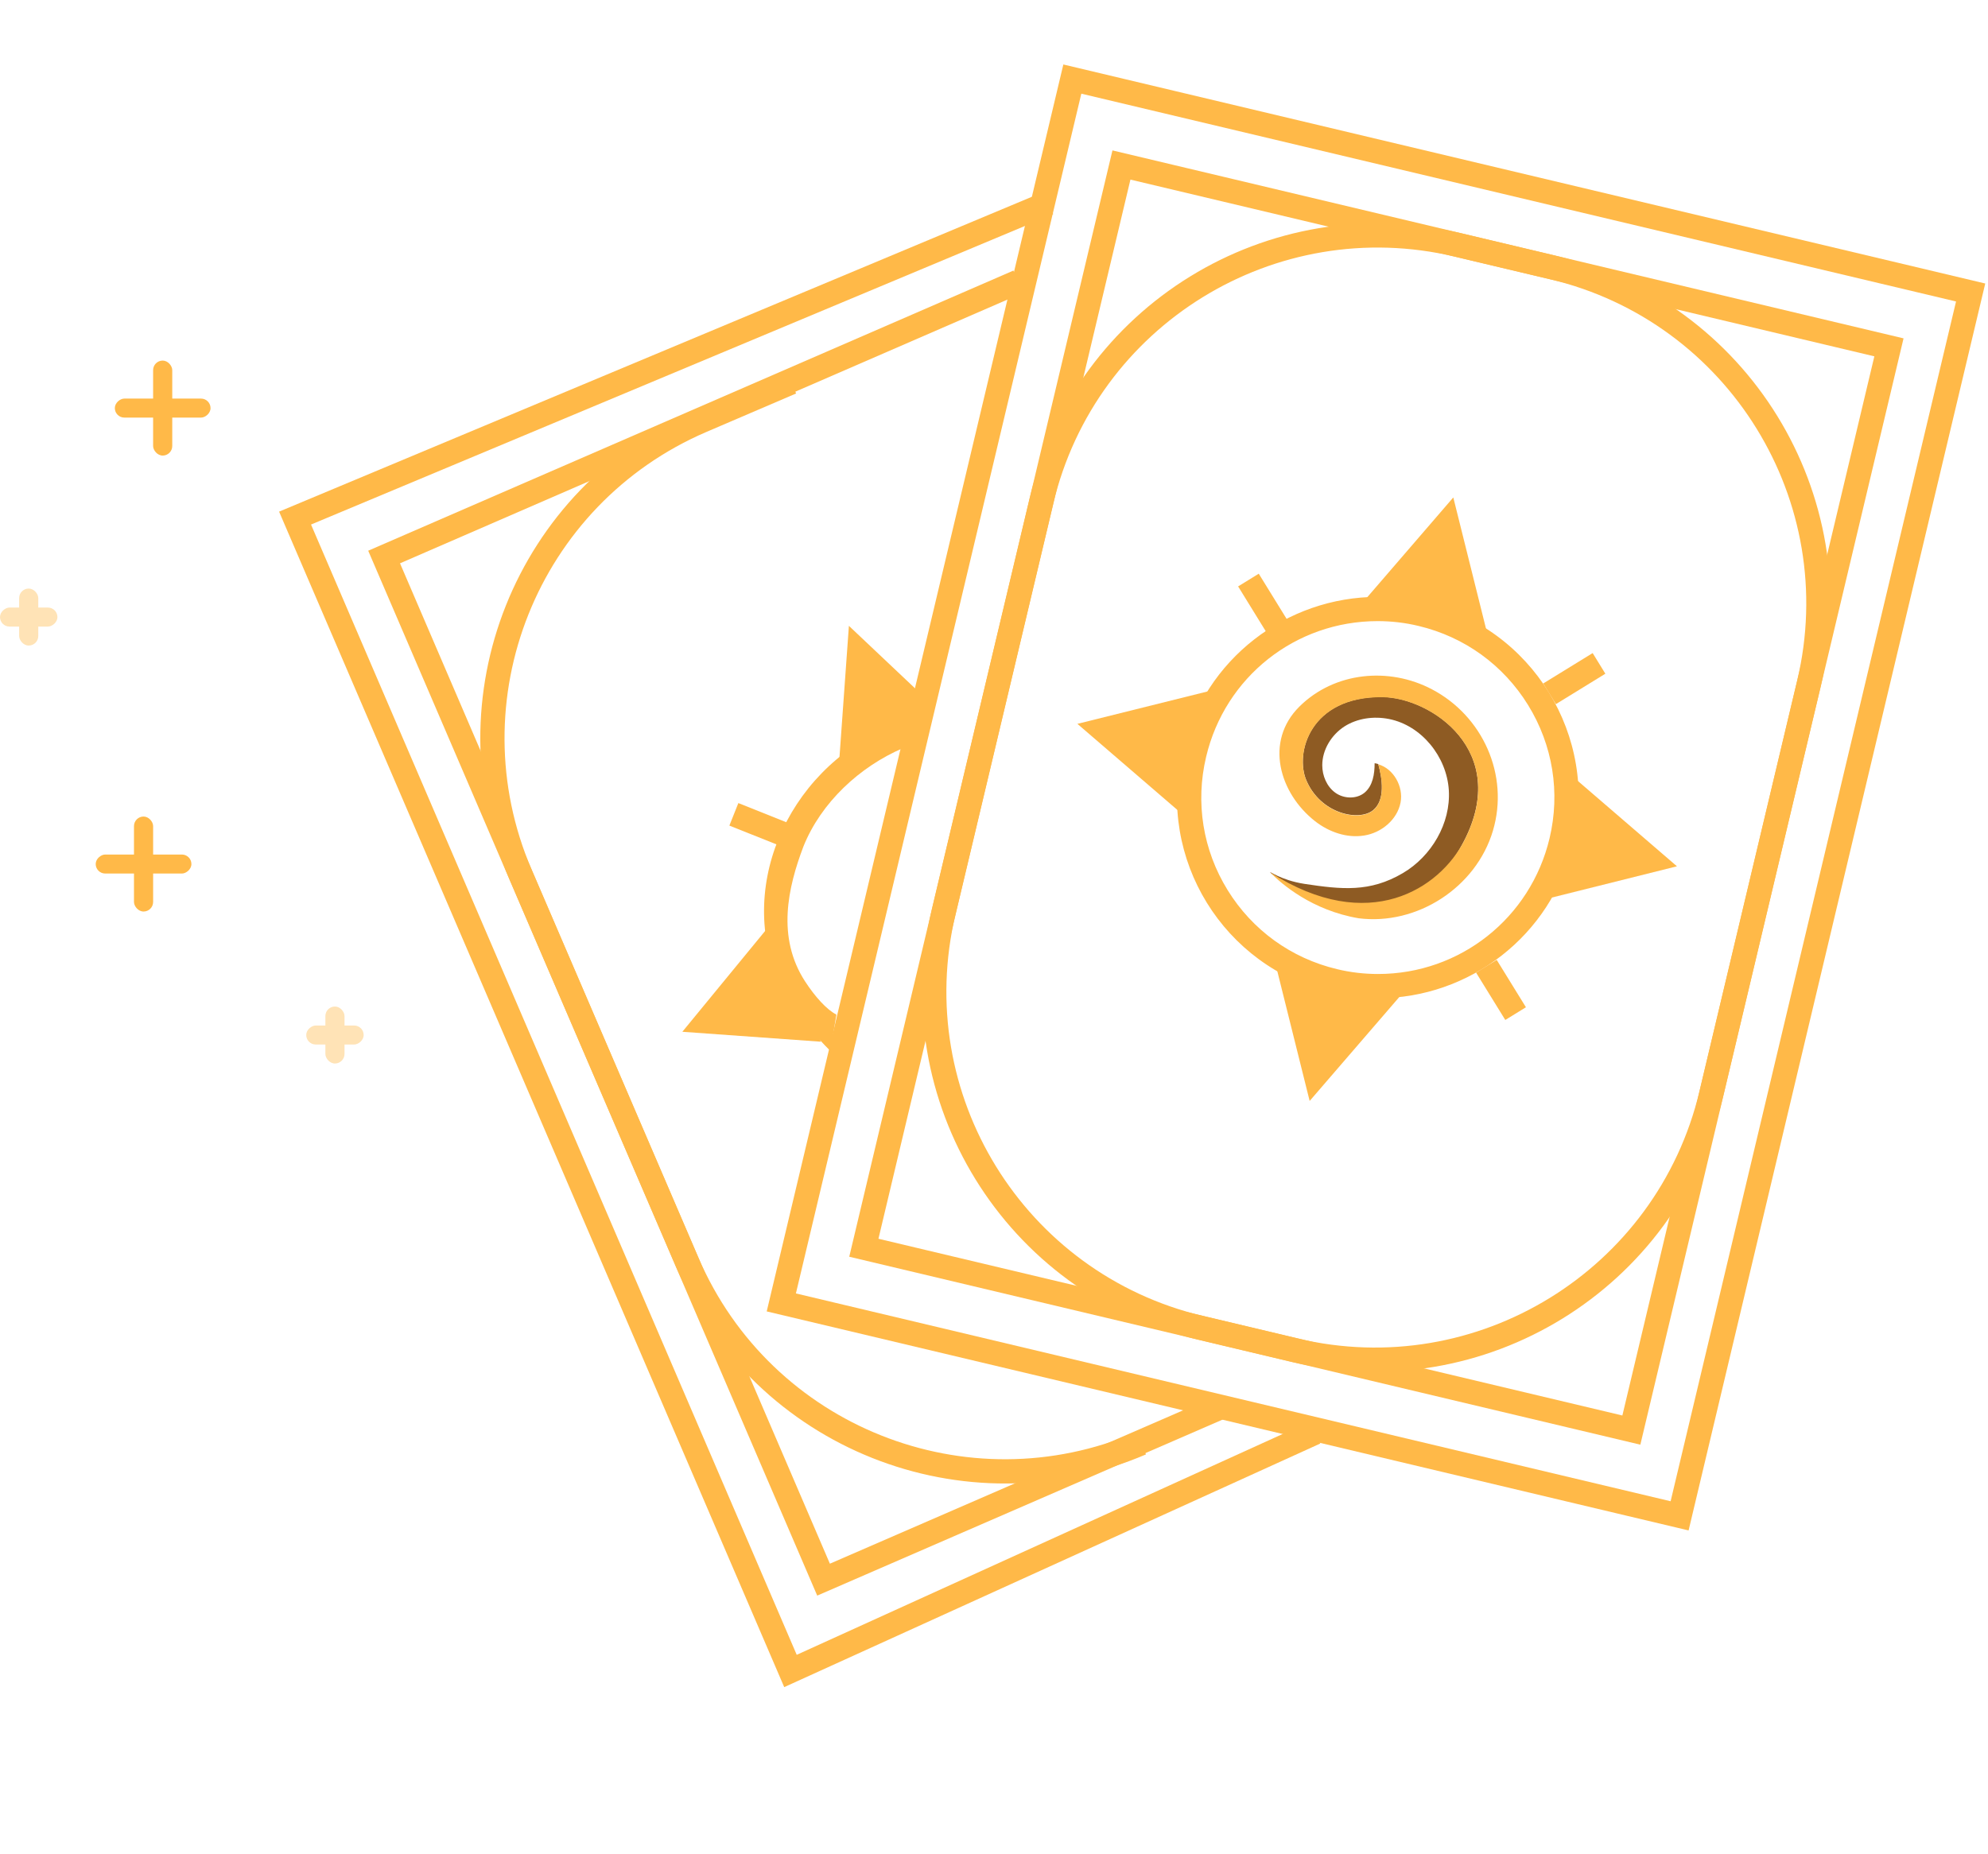 <svg width="164" height="153" viewBox="0 0 164 153" fill="none"
    xmlns="http://www.w3.org/2000/svg">
    <path d="M155.829 28.661L92.513 13.615L71.263 102.955L134.579 118.001L155.829 28.661Z" stroke="#FFB948" stroke-width="2" stroke-miterlimit="10"/>
    <path d="M106.82 111.414L99 109.554C83.68 105.916 74.21 90.543 77.85 75.23L85.91 41.345C89.55 26.032 104.93 16.566 120.25 20.204L128.08 22.064C143.4 25.702 152.87 41.075 149.23 56.388L141.17 90.273C137.52 105.586 122.14 115.052 106.82 111.414Z" stroke="#FFB948" stroke-width="2" stroke-miterlimit="10"/>
    <path d="M162.568 24.135L88.462 6.525L64.454 107.467L138.559 125.077L162.568 24.135Z" stroke="#FFB948" stroke-width="2" stroke-miterlimit="10"/>
    <path d="M122.66 52.16L112.41 49.721L119.89 41.045L122.66 52.16Z" fill="#FFB948"/>
    <path d="M105.27 79.728L115.53 82.157L108.04 90.843L105.27 79.728Z" fill="#FFB948"/>
    <path d="M100 56.958L97.56 67.203L88.88 59.727L100 56.958Z" fill="#FFB948"/>
    <path d="M127.22 74.26L129.66 64.005L138.34 71.481L127.22 74.26Z" fill="#FFB948"/>
    <path d="M113.65 51.25C114.78 51.25 115.92 51.38 117.03 51.65C120.81 52.55 124.02 54.869 126.06 58.177C128.1 61.486 128.73 65.394 127.83 69.172C126.26 75.76 120.44 80.367 113.68 80.367C112.55 80.367 111.41 80.237 110.3 79.968C106.52 79.068 103.31 76.749 101.27 73.441C99.23 70.132 98.6 66.224 99.5 62.445C101.06 55.848 106.88 51.25 113.65 51.25ZM113.65 49.251C106.15 49.251 99.36 54.369 97.55 61.976C95.43 70.872 100.93 79.798 109.83 81.917C111.12 82.227 112.41 82.367 113.68 82.367C121.18 82.367 127.97 77.249 129.78 69.642C131.9 60.746 126.4 51.82 117.5 49.701C116.21 49.391 114.92 49.251 113.65 49.251Z" fill="#FFB948"/>
    <path d="M122.62 79.728L125.03 83.636" stroke="#FFB948" stroke-width="2" stroke-miterlimit="10"/>
    <path d="M102.99 47.862L105.99 52.73" stroke="#FFB948" stroke-width="2" stroke-miterlimit="10"/>
    <path d="M131.91 54.739L127.83 57.248" stroke="#FFB948" stroke-width="2" stroke-miterlimit="10"/>
    <path d="M120.78 69.383C118.76 73.291 114.73 77.01 106.23 73.091C106.23 73.091 104.93 72.152 104.79 71.982C104.64 71.812 105.63 72.622 107.61 72.931C110.67 73.391 113 73.651 115.73 72.042C118.09 70.653 119.69 67.934 119.52 65.195C119.35 62.456 117.29 59.867 114.59 59.328C113.33 59.078 111.98 59.258 110.9 59.947C109.83 60.647 109.08 61.866 109.08 63.146C109.08 64.005 109.45 64.895 110.15 65.405C110.85 65.915 111.9 65.955 112.57 65.405C113.25 64.835 113.4 63.866 113.4 62.976C113.5 62.996 113.6 63.006 113.7 63.046C114.03 64.225 114.3 66.015 113.27 66.854C112.1 67.804 108.95 67.154 107.77 64.395C106.8 62.146 108.06 57.438 114.06 57.508C118.04 57.568 124.62 61.936 120.78 69.383Z" fill="#8E5B23"/>
    <path d="M123.16 68.543C121.77 73.231 116.9 76.379 112.08 75.769C108.24 75.12 105.72 72.941 104.79 71.991C112.94 77.199 118.76 73.3 120.78 69.392C124.62 61.946 118.04 57.578 114.06 57.528C108.06 57.458 106.8 62.166 107.77 64.415C108.96 67.173 112.1 67.823 113.27 66.873C114.3 66.034 114.03 64.245 113.7 63.065C114.96 63.425 115.79 64.894 115.54 66.214C115.27 67.633 113.96 68.723 112.53 68.942C111.11 69.172 109.63 68.653 108.49 67.763C105.54 65.454 104.29 61.176 107.2 58.297C110.09 55.438 114.58 55.009 118.13 56.878C122.32 59.077 124.52 63.955 123.16 68.543Z" fill="#FFB948"/>
    <path d="M84 23.243L31.687 45.961L67.939 130.342L100.5 116.201" stroke="#FFB948" stroke-width="2" stroke-miterlimit="10"/>
    <path d="M94.14 119.09C79.67 125.297 62.9 118.61 56.69 104.147L42.94 72.151C36.73 57.688 43.42 40.925 57.89 34.718L65.28 31.549" stroke="#FFB948" stroke-width="2" stroke-miterlimit="10"/>
    <path d="M86.5 16.746L24.341 42.749L65.21 137.877L108.5 118.201" stroke="#FFB948" stroke-width="2" stroke-miterlimit="10"/>
    <path d="M77 58.227L69.21 63.065L70.03 51.64L77 58.227Z" fill="#FFB948"/>
    <path d="M63.56 76.279L67.72 85.955L56.29 85.135L63.56 76.279Z" fill="#FFB948"/>
    <path d="M66.28 69.842C65 73.221 64.047 77.337 66.42 80.987C67.219 82.217 68.2 83.316 69 83.716L68.5 86.715C68.5 86.715 65.696 83.967 64.59 81.767C60.484 73.599 64.86 63.635 73.27 60.026C73.569 59.897 74.633 59.526 74.978 59.338L75 59.227C75.132 59.227 75.102 59.271 74.978 59.338L74.5 61.726C70.92 63.255 67.73 66.224 66.28 69.842Z" fill="#FFB948"/>
    <path d="M60.54 67.193L65.85 69.313" stroke="#FFB948" stroke-width="2" stroke-miterlimit="10"/>
    <rect x="12.631" y="29.753" width="1.579" height="7.838" rx="0.789" fill="#FFB948"/>
    <rect x="17.368" y="32.889" width="1.568" height="7.895" rx="0.784" transform="rotate(90 17.368 32.889)" fill="#FFB948"/>
    <g opacity="0.4">
        <rect x="1.579" y="48.564" width="1.579" height="4.703" rx="0.789" fill="#FFB948"/>
        <rect x="4.737" y="50.132" width="1.568" height="4.737" rx="0.784" transform="rotate(90 4.737 50.132)" fill="#FFB948"/>
    </g>
    <g opacity="0.4">
        <rect x="26.842" y="83.051" width="1.579" height="4.703" rx="0.789" fill="#FFB948"/>
        <rect x="30" y="84.618" width="1.568" height="4.737" rx="0.784" transform="rotate(90 30 84.618)" fill="#FFB948"/>
    </g>
    <rect x="11.053" y="67.375" width="1.579" height="7.838" rx="0.789" fill="#FFB948"/>
    <rect x="15.79" y="70.51" width="1.568" height="7.895" rx="0.784" transform="rotate(90 15.79 70.51)" fill="#FFB948"/>
</svg>
